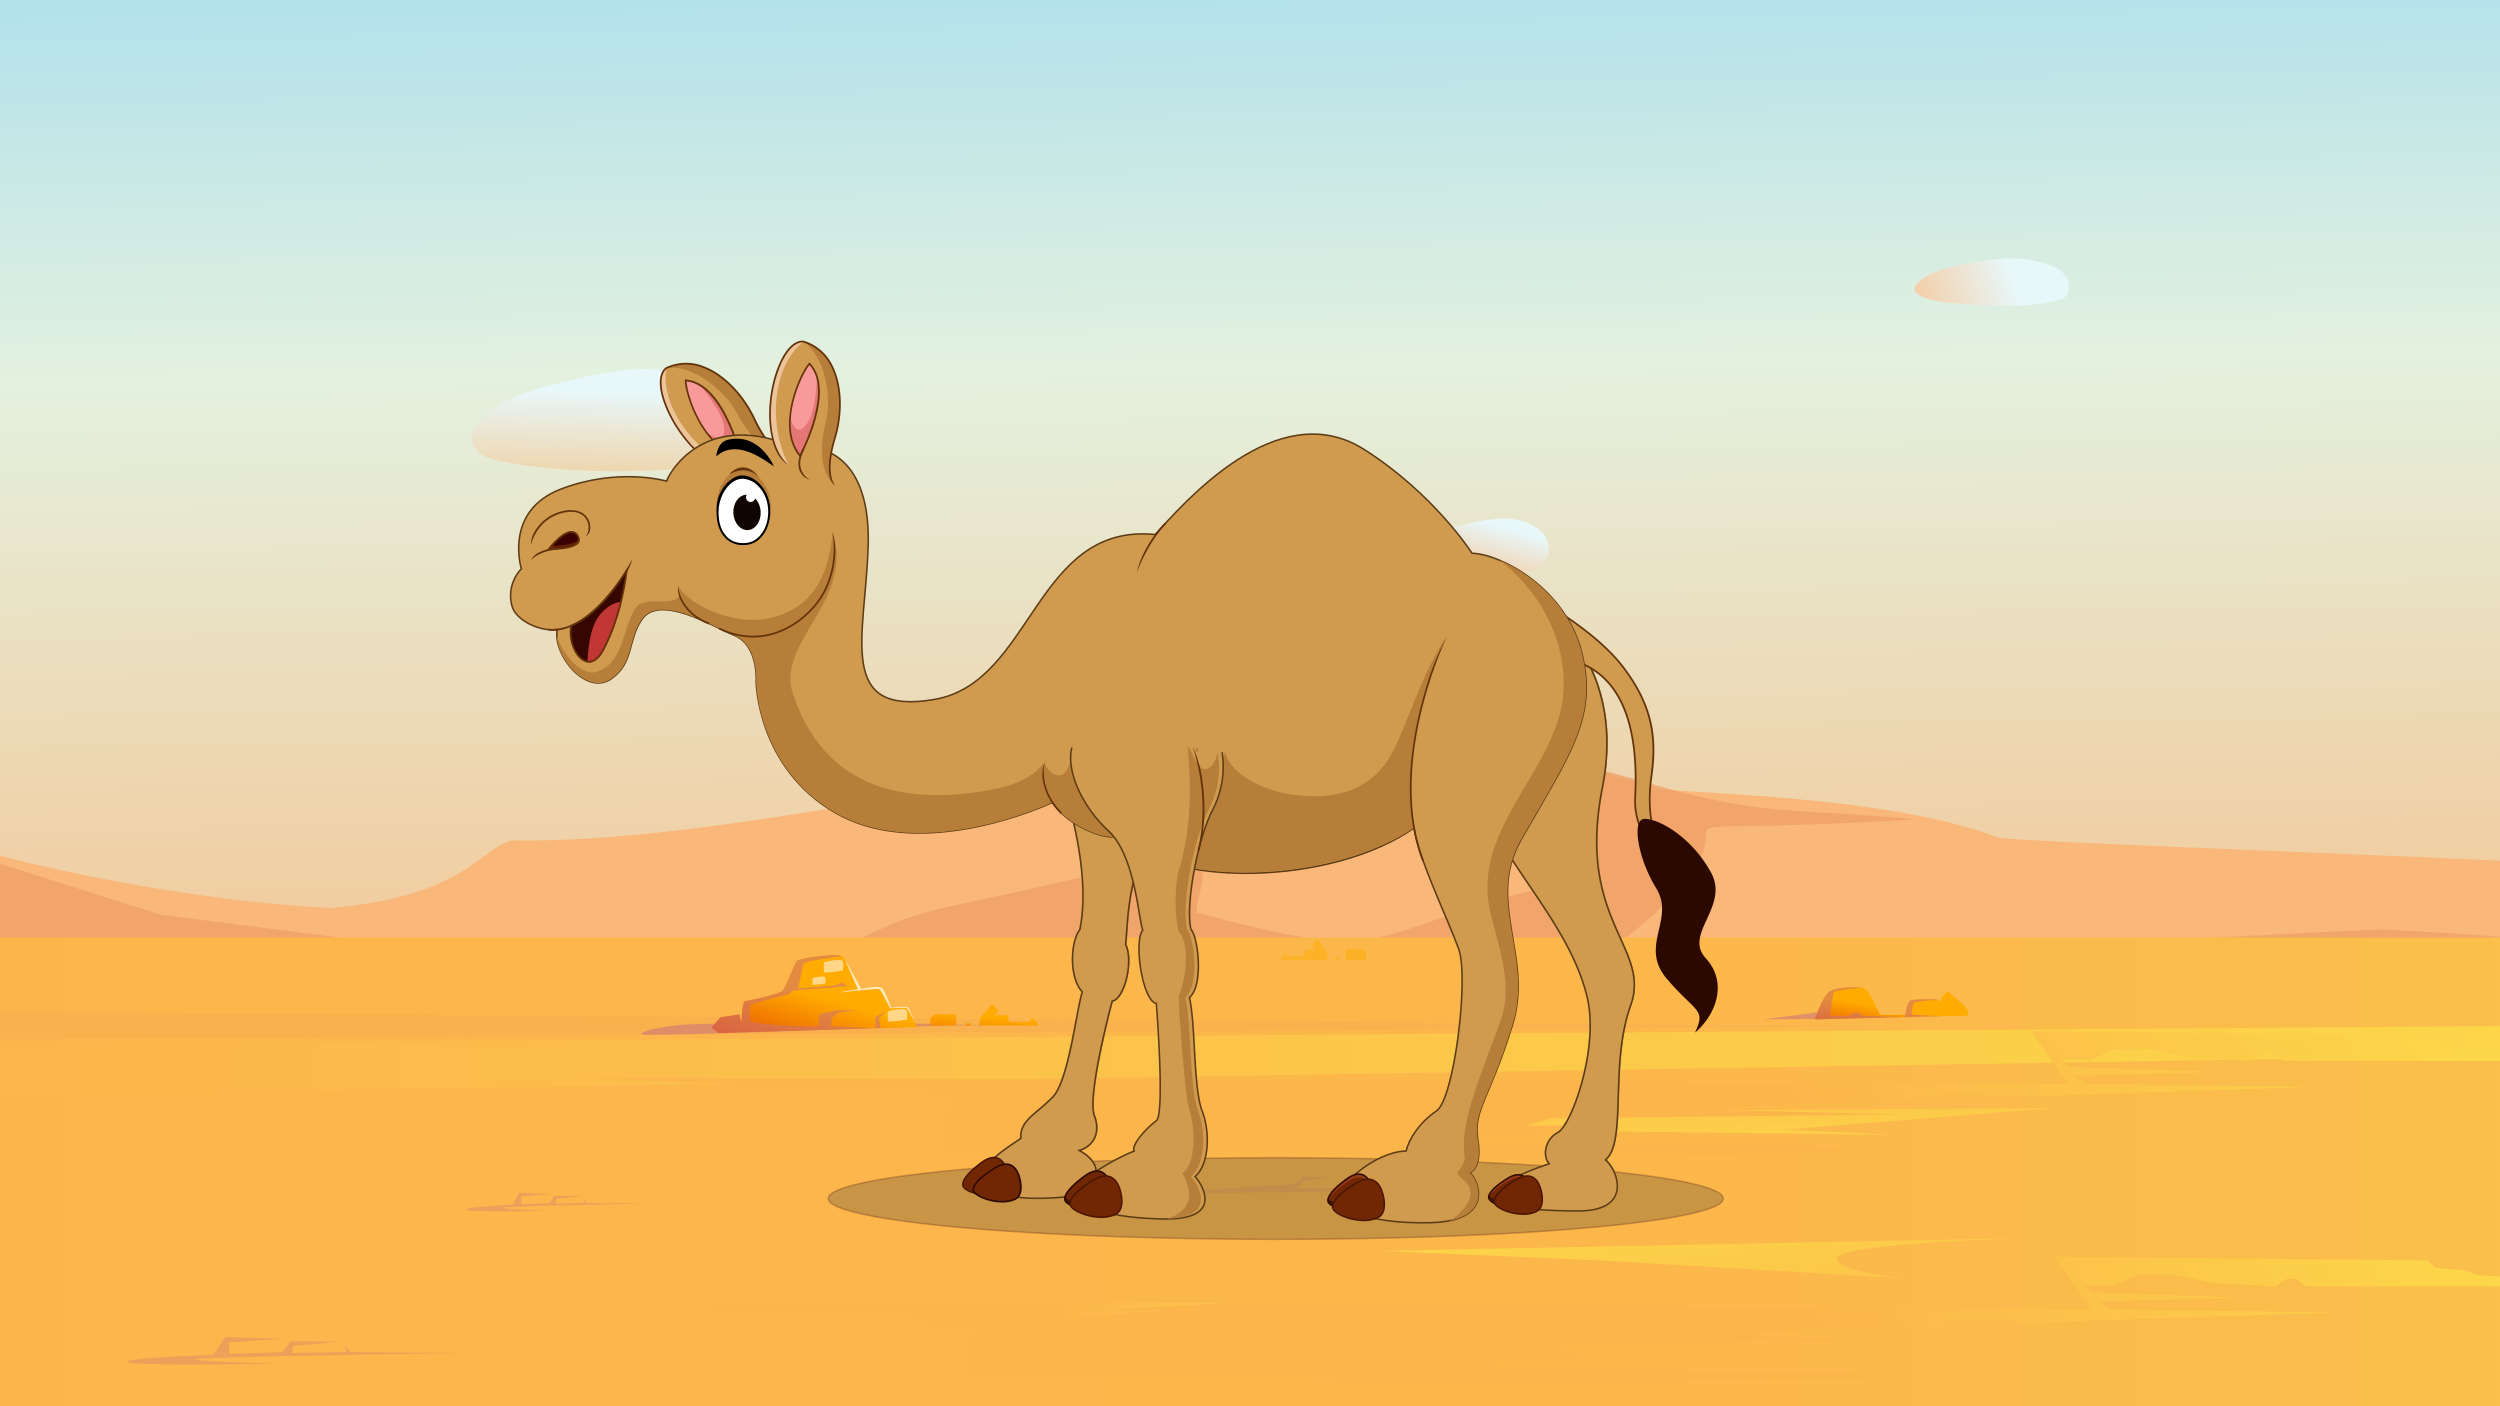 <svg xmlns="http://www.w3.org/2000/svg" xmlns:xlink="http://www.w3.org/1999/xlink" width="1600" height="900" viewBox="0 0 1600 900">
  <defs>
    <style>
      .cls-1 {
        mask: url(#mask);
        filter: url(#luminosity-noclip-3);
      }

      .cls-2, .cls-23, .cls-27, .cls-28, .cls-30, .cls-36, .cls-4 {
        mix-blend-mode: multiply;
      }

      .cls-2 {
        fill: url(#_2);
      }

      .cls-3 {
        mask: url(#mask-2);
        filter: url(#luminosity-noclip-4);
      }

      .cls-4 {
        fill: url(#_2-2);
      }

      .cls-5 {
        fill: none;
      }

      .cls-6 {
        isolation: isolate;
      }

      .cls-7 {
        clip-path: url(#clip-path);
      }

      .cls-8 {
        fill: url(#linear-gradient);
      }

      .cls-9 {
        mask: url(#mask-3);
      }

      .cls-10, .cls-26 {
        opacity: 0.5;
      }

      .cls-10 {
        fill: url(#linear-gradient-2);
      }

      .cls-11 {
        mask: url(#mask-4);
      }

      .cls-12 {
        opacity: 0.69;
        fill: url(#linear-gradient-3);
      }

      .cls-13 {
        fill: url(#linear-gradient-4);
      }

      .cls-14 {
        fill: url(#linear-gradient-5);
      }

      .cls-15 {
        fill: url(#linear-gradient-6);
      }

      .cls-16 {
        fill: #f9b77a;
      }

      .cls-17 {
        fill: #ef9d65;
        opacity: 0.7;
      }

      .cls-18 {
        fill: url(#linear-gradient-7);
      }

      .cls-19 {
        fill: url(#Áåçûìÿííûé_ãðàäèåíò_96);
      }

      .cls-20 {
        fill: url(#Áåçûìÿííûé_ãðàäèåíò_96-2);
      }

      .cls-21 {
        fill: url(#Áåçûìÿííûé_ãðàäèåíò_96-3);
      }

      .cls-22 {
        fill: url(#Áåçûìÿííûé_ãðàäèåíò_96-4);
      }

      .cls-23, .cls-27, .cls-28, .cls-30, .cls-36 {
        fill: #ca707c;
      }

      .cls-23 {
        opacity: 0.06;
      }

      .cls-24 {
        fill: url(#Áåçûìÿííûé_ãðàäèåíò_96-5);
      }

      .cls-25 {
        fill: url(#Áåçûìÿííûé_ãðàäèåíò_96-6);
      }

      .cls-26, .cls-32, .cls-33, .cls-56 {
        fill: #fff;
      }

      .cls-26, .cls-32, .cls-33 {
        mix-blend-mode: soft-light;
      }

      .cls-27 {
        opacity: 0.15;
      }

      .cls-28 {
        opacity: 0.54;
      }

      .cls-29 {
        fill: url(#Áåçûìÿííûé_ãðàäèåíò_14);
      }

      .cls-30, .cls-33 {
        opacity: 0.53;
      }

      .cls-31 {
        fill: url(#Áåçûìÿííûé_ãðàäèåíò_14-2);
      }

      .cls-32 {
        opacity: 0.74;
      }

      .cls-34 {
        fill: url(#Áåçûìÿííûé_ãðàäèåíò_14-3);
      }

      .cls-35 {
        opacity: 0.49;
        fill: url(#Áåçûìÿííûé_ãðàäèåíò_14-4);
      }

      .cls-36 {
        opacity: 0.31;
      }

      .cls-37 {
        fill: #664320;
      }

      .cls-38 {
        fill: #323232;
        stroke: #511010;
        opacity: 0.26;
      }

      .cls-38, .cls-45, .cls-50 {
        stroke-miterlimit: 10;
      }

      .cls-39, .cls-45 {
        fill: #d09a4f;
      }

      .cls-40 {
        fill: #edc39a;
      }

      .cls-41 {
        fill: #b77e39;
      }

      .cls-42 {
        fill: #63330b;
      }

      .cls-43 {
        fill: #f99a9a;
      }

      .cls-44 {
        fill: #e57676;
      }

      .cls-45 {
        stroke: #5b3c16;
      }

      .cls-46, .cls-50 {
        fill: #712703;
      }

      .cls-47 {
        fill: #963a15;
      }

      .cls-48 {
        fill: #471400;
      }

      .cls-49 {
        fill: #2d0b00;
      }

      .cls-50 {
        stroke: #491602;
      }

      .cls-51 {
        fill: #2b0800;
      }

      .cls-52 {
        fill: #631f00;
      }

      .cls-53 {
        fill: #3a0202;
      }

      .cls-54 {
        fill: #360700;
      }

      .cls-55 {
        fill: #c23636;
      }

      .cls-57 {
        fill: #110502;
      }

      .cls-58 {
        filter: url(#luminosity-noclip-2);
      }

      .cls-59 {
        filter: url(#luminosity-noclip);
      }
    </style>
    <filter id="luminosity-noclip" x="-368.77" y="-8642" width="1475.13" height="32766" filterUnits="userSpaceOnUse" color-interpolation-filters="sRGB">
      <feFlood flood-color="#fff" result="bg"/>
      <feBlend in="SourceGraphic" in2="bg"/>
    </filter>
    <mask id="mask" x="-368.77" y="-8642" width="1475.13" height="32766" maskUnits="userSpaceOnUse">
      <g class="cls-59"/>
    </mask>
    <linearGradient id="_2" data-name="  2" x1="-150.86" y1="172.7" x2="913.43" y2="172.7" gradientTransform="matrix(1.38, 0.02, -0.02, 1, -156.12, -31.59)" gradientUnits="userSpaceOnUse">
      <stop offset="0.22" stop-color="#4d4d4d"/>
      <stop offset="1" stop-color="#fff"/>
    </linearGradient>
    <filter id="luminosity-noclip-2" x="601.67" y="-8642" width="1299.78" height="32766" filterUnits="userSpaceOnUse" color-interpolation-filters="sRGB">
      <feFlood flood-color="#fff" result="bg"/>
      <feBlend in="SourceGraphic" in2="bg"/>
    </filter>
    <mask id="mask-2" x="601.67" y="-8642" width="1299.78" height="32766" maskUnits="userSpaceOnUse">
      <g class="cls-58"/>
    </mask>
    <linearGradient id="_2-2" x1="4586.55" y1="215.84" x2="5650.84" y2="215.84" gradientTransform="matrix(-1.22, 0.03, 0.02, 1, 7490.83, -71.56)" xlink:href="#_2"/>
    <clipPath id="clip-path">
      <rect class="cls-5" width="1600" height="900"/>
    </clipPath>
    <linearGradient id="linear-gradient" x1="771.76" y1="-529.22" x2="791.58" y2="943.67" gradientUnits="userSpaceOnUse">
      <stop offset="0.34" stop-color="#aee0ed"/>
      <stop offset="0.52" stop-color="#e4f1df"/>
      <stop offset="0.89" stop-color="#f9b77a"/>
    </linearGradient>
    <filter id="luminosity-noclip-3" x="-368.77" y="100.59" width="1475.13" height="75.72" filterUnits="userSpaceOnUse" color-interpolation-filters="sRGB">
      <feFlood flood-color="#fff" result="bg"/>
      <feBlend in="SourceGraphic" in2="bg"/>
    </filter>
    <mask id="mask-3" x="-368.77" y="100.59" width="1475.13" height="75.72" maskUnits="userSpaceOnUse">
      <g class="cls-1">
        <path class="cls-2" d="M-367.46,100.69l-1.31,73.64c57.1,4.8,210.81-.69,427.17-.32,268.26.47,390-5.39,389.57-9.89-.63-6.54-229.6-7.07-229-12.71,1.07-9.92,887.49-8,887.36-17.74-.09-6.37-411.86-15.16-902.26-22.78C-26.52,107.31-255.77,99.62-367.46,100.69Z"/>
      </g>
    </mask>
    <linearGradient id="linear-gradient-2" x1="101.79" y1="172.7" x2="1166.08" y2="172.7" gradientTransform="matrix(1.38, 0.02, -0.02, 1, -156.12, -31.59)" gradientUnits="userSpaceOnUse">
      <stop offset="0" stop-color="#ef9d65" stop-opacity="0.7"/>
      <stop offset="0.38" stop-color="#fff"/>
    </linearGradient>
    <filter id="luminosity-noclip-4" x="601.67" y="231.62" width="1299.78" height="75.82" filterUnits="userSpaceOnUse" color-interpolation-filters="sRGB">
      <feFlood flood-color="#fff" result="bg"/>
      <feBlend in="SourceGraphic" in2="bg"/>
    </filter>
    <mask id="mask-4" x="601.67" y="231.62" width="1299.78" height="75.82" maskUnits="userSpaceOnUse">
      <g class="cls-3">
        <path class="cls-4" d="M1899.81,231.69l1.64,73.63c-50.28,4.9-185.72-.32-376.32.43-236.33.93-343.62-4.71-343.26-9.21.51-6.54,202.22-7.47,201.64-13.11-1-9.91-781.9-6.44-781.84-16.19,0-6.37,362.72-15.88,794.7-24.35C1599.5,238.9,1801.41,230.82,1899.81,231.69Z"/>
      </g>
    </mask>
    <linearGradient id="linear-gradient-3" x1="4549.75" y1="215.84" x2="5614.04" y2="215.84" gradientTransform="matrix(-1.22, 0.03, 0.02, 1, 7490.83, -71.56)" gradientUnits="userSpaceOnUse">
      <stop offset="0" stop-color="#ef9d65" stop-opacity="0.7"/>
      <stop offset="0.76" stop-color="#f4f9ef"/>
    </linearGradient>
    <linearGradient id="linear-gradient-4" x1="501.83" y1="-372.41" x2="469.37" y2="-150.42" gradientTransform="matrix(1.09, -0.1, 0.08, 0.85, -123.22, 519.37)" gradientUnits="userSpaceOnUse">
      <stop offset="0.51" stop-color="#e8f7f9"/>
      <stop offset="0.77" stop-color="#eed7b1"/>
    </linearGradient>
    <linearGradient id="linear-gradient-5" x1="1325.8" y1="167.89" x2="1196" y2="208.96" gradientUnits="userSpaceOnUse">
      <stop offset="0.29" stop-color="#e8f7f9"/>
      <stop offset="1" stop-color="#f9b77a"/>
    </linearGradient>
    <linearGradient id="linear-gradient-6" x1="1083.41" y1="-19.39" x2="1036.25" y2="72.86" gradientTransform="matrix(1.05, -0.1, 0.07, 0.8, -169.89, 433.3)" gradientUnits="userSpaceOnUse">
      <stop offset="0.32" stop-color="#e8f7f9"/>
      <stop offset="0.91" stop-color="#f9b77a"/>
    </linearGradient>
    <linearGradient id="linear-gradient-7" x1="-295" y1="761.66" x2="1899" y2="761.66" gradientUnits="userSpaceOnUse">
      <stop offset="0" stop-color="#fcb54b"/>
      <stop offset="0.61" stop-color="#fcb74b"/>
      <stop offset="0.84" stop-color="#fabe4b"/>
      <stop offset="1" stop-color="#f7c94b"/>
    </linearGradient>
    <linearGradient id="Áåçûìÿííûé_ãðàäèåíò_96" data-name="Áåçûìÿííûé ãðàäèåíò 96" x1="1113.8" y1="663.12" x2="1116.36" y2="753.61" gradientUnits="userSpaceOnUse">
      <stop offset="0" stop-color="#fcb54b"/>
      <stop offset="1" stop-color="#fcdb48"/>
    </linearGradient>
    <linearGradient id="Áåçûìÿííûé_ãðàäèåíò_96-2" x1="-26.52" y1="677.95" x2="1910" y2="677.95" xlink:href="#Áåçûìÿííûé_ãðàäèåíò_96"/>
    <linearGradient id="Áåçûìÿííûé_ãðàäèåíò_96-3" x1="1096.93" y1="639.08" x2="1424.93" y2="394.02" xlink:href="#Áåçûìÿííûé_ãðàäèåíò_96"/>
    <linearGradient id="Áåçûìÿííûé_ãðàäèåíò_96-4" x1="1112.12" y1="783.44" x2="1440.13" y2="538.38" xlink:href="#Áåçûìÿííûé_ãðàäèåíò_96"/>
    <linearGradient id="Áåçûìÿííûé_ãðàäèåíò_96-5" x1="673.66" y1="832.91" x2="939.41" y2="794.84" xlink:href="#Áåçûìÿííûé_ãðàäèåíò_96"/>
    <linearGradient id="Áåçûìÿííûé_ãðàäèåíò_96-6" x1="1115.28" y1="908.98" x2="1091.62" y2="738.85" xlink:href="#Áåçûìÿííûé_ãðàäèåíò_96"/>
    <linearGradient id="Áåçûìÿííûé_ãðàäèåíò_14" data-name="Áåçûìÿííûé ãðàäèåíò 14" x1="1205.14" y1="682.62" x2="1211.32" y2="645.57" gradientUnits="userSpaceOnUse">
      <stop offset="0" stop-color="#d60c00"/>
      <stop offset="1" stop-color="#ffab00"/>
    </linearGradient>
    <linearGradient id="Áåçûìÿííûé_ãðàäèåíò_14-2" x1="506" y1="711.14" x2="526.7" y2="638.38" xlink:href="#Áåçûìÿííûé_ãðàäèåíò_14"/>
    <linearGradient id="Áåçûìÿííûé_ãðàäèåíò_14-3" x1="626.04" y1="698.32" x2="630.24" y2="650.54" xlink:href="#Áåçûìÿííûé_ãðàäèåíò_14"/>
    <linearGradient id="Áåçûìÿííûé_ãðàäèåíò_14-4" x1="850.15" y1="700.92" x2="847.79" y2="631.49" xlink:href="#Áåçûìÿííûé_ãðàäèåíò_14"/>
  </defs>
  <g class="cls-6">
    <g id="Layer_1" data-name="Layer 1">
      <g class="cls-7">
        <g>
          <g>
            <g>
              <rect class="cls-8" x="-324" y="-71.81" width="2213" height="681.37"/>
              <g>
                <g class="cls-9">
                  <path class="cls-10" d="M-367.46,100.69l-1.31,73.64c57.1,4.8,210.81-.69,427.17-.32,268.26.47,390-5.39,389.57-9.89-.63-6.54-229.6-7.07-229-12.71,1.07-9.92,887.49-8,887.36-17.74-.09-6.37-411.86-15.16-902.26-22.78C-26.52,107.31-255.77,99.62-367.46,100.69Z"/>
                </g>
                <g class="cls-11">
                  <path class="cls-12" d="M1899.81,231.69l1.64,73.63c-50.28,4.9-185.72-.32-376.32.43-236.33.93-343.62-4.71-343.26-9.21.51-6.54,202.22-7.47,201.64-13.11-1-9.91-781.9-6.44-781.84-16.19,0-6.37,362.72-15.88,794.7-24.35C1599.5,238.9,1801.41,230.82,1899.81,231.69Z"/>
                </g>
                <path class="cls-13" d="M303.49,275.07s6.27-18.27,50.23-29,72.56-16.07,97.07,1.47,12.19,47-5.09,50.72-89.27,6.79-132.63-5C313.07,293.27,297.6,287.85,303.49,275.07Z"/>
                <path class="cls-14" d="M1225.34,184.12s1.76-7.85,24-13.22,41-8.26,60.38-2.06,15.25,20.23,11.14,21.88c-8,3.21-25.13,7.43-70.93,3.31C1222.41,191.55,1225.34,184.12,1225.34,184.12Z"/>
                <path class="cls-15" d="M902.12,353s3.49-9.86,27.82-15.72,40.16-8.75,53.7.67,6.68,25.34-2.88,27.36-49.39,3.78-73.37-2.51C907.39,362.81,898.84,359.91,902.12,353Z"/>
              </g>
            </g>
            <g>
              <path class="cls-16" d="M2123.45,602.45l-48,7.71-152.8,24.55H-478.24c.71-5.88,12.63-108.49,13.35-115a1.29,1.29,0,0,0,0-.25c13.42,4.08,103,40.82,101.54,36.9,170,7.85,218.8-25,285.21-31.44,104.68,34.77,211.93,52.14,290.44,56.2,84.77-7.79,93-36.42,115.07-43.29C438,539.9,588.64,505.48,785,475.27c91.44-13.75,126.34-13.2,167.26-3,28,7,58.81,18.49,112.5,33.06q3.1.26,6.82.5c43.88,3,146.43,7,206.5,29.91-4.76,2.45,260.65,11.57,380,17.92,36.68,2.9,58-1.27,67.1,8.06,12,7.46,3.32,2.54,16.45,3.83,94.48-5.95,104.1,23.49,128.12,18.72C1954.33,588.31,2093.43,580.05,2123.45,602.45Z"/>
              <path class="cls-17" d="M1071.6,505.83c61.37,16.41,83.9,11.81,153.76,18.58-233.7,14.24-57.84-21.37-191.89,81.29,137.11,11,354.19-5.16,490.89-10.85,117.6,5.48,188.63,19.91,214.21-5.41L1732,572.59c8-2.31,18.94,6.08,24.41,11.43,0,.07,78.75-.14,76,.07l3.71,1.64c38.54,17.43,48.21,21.78,55.32,20.2,50.23,3,126.49.27,183.95,4.23l-152.8,24.55H-478.24c.71-5.88,12.63-108.49,13.35-115,19.8,13.37,105.29,77.67,120.84,86,24.52-4.56,62.27,18.3,69.89,15.7,31.65-2.68,76.61-.85,85.11-15.74,40.82.29,118-38.34,147-48.75L-55.4,535.24l158,50.14L232.31,602l-55.66,9.09c60.68,11.46,163.2-1,223.13-10.82-72.91,24.4,118.06,1.52,140.35,5.64,53.87-27.26,53-21.07,145.58-43,25.82-4.27,35.59-10.68,62.49-22.05,32.44,19.82,18.95,19.87,17.52,43.12,129.71,35.26,104.2,13.21,220.64-15.53,2.65,6.21,15-34.44,20.35-44.1-8-7.56-42.93-35.15-54.43-52.12Z"/>
            </g>
            <rect class="cls-18" x="-295" y="600.05" width="2194" height="323.21"/>
            <polygon class="cls-19" points="953.62 711.53 1314.54 709.15 1142.2 722.95 1212.63 726.28 1013.55 723.9 1011.51 719.62 1004.4 717.72 1003.39 719.62 1004.74 723.43 979.01 723.43 977.66 720.1 973.26 723.43 922.81 723.35 915.7 710.1 953.62 711.53"/>
            <polygon class="cls-20" points="-26.52 668.53 1910 654.42 1910 670.63 -25.36 701.49 -26.52 668.53"/>
            <polygon class="cls-21" points="366.87 689.6 1323.76 693.73 1299.81 659.94 1538.65 662.32 1543.26 667.08 1561.37 668.51 1571.19 671.84 1705.96 678.98 1460.98 678.98 1454.54 674.22 1447.78 674.22 1441.34 678.98 1399.28 676.6 1377.28 671.53 1351.94 671.72 1337.88 678.5 1318.54 678.5 1324.07 682.78 1416.47 686.11 1327.44 688.49 1335.12 693.73 1478.48 695.63 1280.17 702.29 1265.12 699.91 1241.18 699.91 1229.51 705.15 1144.17 706.1 1097.81 710.38 1220 713.24 992.21 715.62 976.86 720.38 1028.43 720.38 904.41 731.8 1159.21 733.22 1202.19 737.51 937.26 740.36 602.64 734.65 610.31 699.44 366.87 689.6"/>
            <polygon class="cls-22" points="382.06 833.97 1338.96 838.09 1315.01 804.3 1553.85 806.68 1558.45 811.44 1576.57 812.87 1586.39 816.2 1721.16 823.34 1476.18 823.34 1469.73 818.58 1462.98 818.58 1456.53 823.34 1414.48 820.96 1392.48 815.89 1367.13 816.08 1353.08 822.86 1333.74 822.86 1339.26 827.15 1431.67 830.48 1342.64 832.86 1350.31 838.09 1493.68 840 1295.36 846.66 1280.32 844.28 1256.38 844.28 1244.71 849.51 1159.37 850.46 1113.01 854.75 1235.19 857.6 1007.4 859.98 992.05 864.74 1043.63 864.74 919.61 876.16 1174.41 877.59 1217.39 881.87 952.45 884.73 617.83 879.02 625.51 843.8 382.06 833.97"/>
            <polygon class="cls-23" points="-512.12 643.48 1214.64 656.89 -541.34 668.71 -512.12 643.48"/>
            <polygon class="cls-24" points="516.18 838.59 683.78 838.59 612.68 833.83 785.01 833.83 703.08 838.59 745.74 838.59 583.9 850.01 617.08 840.49 516.18 838.59"/>
            <path class="cls-25" d="M1314.66,792l-430.11,8.57,141.19,6.19,201.79,11.89s-51.13-2.85-51.81-13.32S1314.66,792,1314.66,792Z"/>
            <path class="cls-26" d="M473.19,767.74a.23.23,0,0,1,.16-.1Z"/>
            <polygon class="cls-27" points="946.54 761.63 728.29 764.05 828.85 757.87 833.59 753.11 850.85 753.11 834.6 755.96 829.18 760.72 874.55 760.25 875.57 755.01 885.39 753.59 878.96 756.44 878.62 759.77 897.91 759.77 897.58 757.39 900.62 759.77 903.33 755.96 913.15 755.96 915.18 759.77 946.54 761.63"/>
            <g>
              <polygon class="cls-28" points="1128.27 652.37 1168.7 652.19 1165.86 647.61 1128.27 652.37"/>
              <path class="cls-29" d="M1259.3,650l-16.26.39h0l-24.54.6h0l-57,1.39s4.74-14.28,9.15-17.61c3.66-2.77,15.55-3.57,21-2.66a6.41,6.41,0,0,1,2.37.76c2.71,1.9,9.14,16.65,9.14,16.65h16.25v-.15c0-.3.13-1,.3-1.9v-.06c.5-2.7,1.64-7.08,3.73-7.41,3-.47,15.92-1,16.93,0a1.92,1.92,0,0,1,.69,1.88c.25-.47,4.1-7.57,5.41-7.11s12.52,10,12.86,11.9A9,9,0,0,1,1259.3,650Z"/>
              <path class="cls-30" d="M1191.59,650l26.86,1-57,1.39s4.74-14.28,9.15-17.61c3.66-2.77,15.55-3.57,21-2.66,0,0-16.93,1.23-17.95,3.14s-2.37,14.75-2.37,14.75h12.19l2.37-1.91h4.4Z"/>
              <path class="cls-30" d="M1243,650.38l-24.54.6.87-1.47v-.15l.3-1.9v-.06c.5-2.7,1.64-7.08,3.73-7.41,3-.47,15.92-1,16.93,0,0,0-13.54.48-15.23,1.91s-1.36,7.61-1.36,7.61Z"/>
            </g>
            <g>
              <path class="cls-28" d="M410.54,662c1,1.9,194.4-5.71,194.4-5.71h26.4l-52.53-1.43s-128.32-.47-142.87,1S409.53,660.14,410.54,662Z"/>
              <g>
                <path class="cls-31" d="M586.94,657.28l-23.33.7-3.33.1h0l-100.61,3-4.07-3.33L461,651.1l12.19-1.91,1.35,5.71s.34-14.27,2.37-14.27,20.66-4.29,23.36-6.19,8.13-19,10.5-20c2.14-.85,22.43-4.81,28.15-2.44a2.55,2.55,0,0,1,1.31,1c2.37,4.28,11.17,20,11.17,20s11.93-3.19,13.92.07,5,11.83,5,11.83,10.83-1.43,11.17,0c.24,1,2.7,6.45,4.22,9.77h0Z"/>
                <path class="cls-30" d="M531.75,656.81l28.5,1.27-100.61,3-4.07-3.33L461,651.1l12.19-1.91,1.35,5.71s.34-14.27,2.37-14.27,20.66-4.29,23.36-6.19,8.13-19,10.5-20c2.14-.85,22.43-4.81,28.15-2.44,0,0-24.43,2.92-24.76,4.82s-3.33,15.72-3.33,15.72l23.64-1.92,4.4-1.9,3.73,2.38L507.71,634l-3,2.38s-23.7,5.71-24.38,7.14-.68,8.09,0,10S524,658.23,524,656.33s.34-7.14.34-7.14l10.16-2.38,13.88-.47-12.19,1.9-3.72,3.33Z"/>
                <polygon class="cls-30" points="562.56 651.57 563.62 657.98 560.28 658.08 560.19 651.1 567.3 646.81 562.56 651.57"/>
                <path class="cls-32" d="M585.74,654.68h0s-4.56-8.35-5.23-9.31-10.84,0-10.84,0-5.75-11.89-7.11-12.37-27.08,2.38-27.08,2.38L549,633l-8.8-20c2.37,4.28,11.17,20,11.17,20s11.93-3.19,13.92.07,5,11.83,5,11.83,10.83-1.43,11.17,0C581.76,645.89,584.22,651.36,585.74,654.68Z"/>
                <path class="cls-33" d="M539.49,621.21s-11.53,1.75-12,1.1-.26-5.53-.29-6.22,11-2.73,12.05-1.1S539.49,621.21,539.49,621.21Z"/>
                <path class="cls-33" d="M580.45,652.62s-11.52,1.74-12,1.1-.26-5.53-.29-6.22,11-2.74,12-1.1S580.45,652.62,580.45,652.62Z"/>
                <path class="cls-33" d="M528.18,629.47s-7.63,1.16-8,.73-.17-3.66-.19-4.12,7.27-1.81,8-.72S528.18,629.47,528.18,629.47Z"/>
              </g>
              <polygon class="cls-34" points="595.4 656.33 595.4 651.57 598.45 649.19 611.32 649.19 611.99 651.57 611.99 656.33 617.75 656.33 618.43 654.9 620.8 654.9 621.47 656.33 626.55 656.33 627.23 651.57 635.02 642.53 638.74 646.81 637.05 649.67 644.5 649.67 645.85 653.95 647.88 653.95 659.05 653.95 660.41 651.57 663.46 653.95 664.47 656.33 595.4 656.33"/>
              <polygon class="cls-35" points="874.39 614.45 874.39 609.7 871.98 607.32 861.83 607.32 861.29 609.7 861.29 614.45 856.75 614.45 856.22 613.03 854.35 613.03 853.81 614.45 849.8 614.45 849.27 609.7 843.13 600.65 840.18 604.94 841.52 607.79 835.64 607.79 834.57 612.07 832.97 612.07 824.15 612.07 823.08 609.7 820.68 612.07 819.88 614.45 874.39 614.45"/>
            </g>
            <path class="cls-36" d="M136.55,867.09l7.58-11.37,36.4,1.14-33.87,2.27v7.39l33.87-1.14,5.56-6.82h32.85L187.6,861.4l-.5,4.55,34.87-.57-2-4.55,4.55,4.55,71.27.57s-170.34,2.27-170.34,4,53.07,2.84,53.07,2.84-97,1.7-97-1.14S136.55,867.09,136.55,867.09Z"/>
            <path class="cls-36" d="M328.22,771.07l4.09-7.67,19.64.77-18.28,1.53v5l18.28-.77,3-4.6h17.74l-16.92,1.92-.27,3.06,18.82-.38-1.09-3.07,2.46,3.07,38.46.38s-91.94,1.54-91.94,2.69,28.65,1.92,28.65,1.92-52.38,1.15-52.38-.77S328.22,771.07,328.22,771.07Z"/>
            <path class="cls-37" d="M630.1,567.93l-.27.14C629.9,567.87,630,567.83,630.1,567.93Z"/>
          </g>
          <rect class="cls-5" width="1600" height="900"/>
        </g>
        <g>
          <ellipse class="cls-38" cx="816.51" cy="767.06" rx="286.42" ry="26.12"/>
          <g>
            <g>
              <g>
                <path class="cls-39" d="M426.22,235.63C448.86,224.85,472.48,246,483,268.42S503.34,291,503.34,291l-30.82,10.06C443.3,302.54,412.48,247.3,426.22,235.63Z"/>
                <path class="cls-40" d="M426.22,235.63l.25-.11c-4.17,24.8,18.89,55.38,46,65l-.85.2C442.42,302.17,412.48,247.3,426.22,235.63Z"/>
                <path class="cls-41" d="M471.29,263.79c-6.53-12.51-26.79-30.49-44.75-28.3,22.55-10.43,46,10.65,56.44,32.93s20.37,22.05,20.37,22.05S486.83,293.6,471.29,263.79Z"/>
                <path class="cls-42" d="M503.35,290.47c-.09,0-9.68-.58-19.86-22.29-7.63-16.27-20.54-29.31-33.68-34a30.07,30.07,0,0,0-23.83,1l-.12.08c-4.72,4-4.79,13-.17,24.66,6.33,16,19.81,32.6,34,39.07,7.31,3.33,12.79,1.6,12.79,1.6-17.87.88-37.66-20.64-45.76-41.08-4.3-10.89-4.41-19.55-.29-23.26l.09-.08a29,29,0,0,1,22.9-.89c12.87,4.61,25.53,17.43,33,33.44,4.07,8.68,8,14.07,11.42,17.42C499.24,291.41,503.35,290.47,503.35,290.47Z"/>
              </g>
              <g>
                <path class="cls-43" d="M473.83,291.32s-11.14-46.06-35-47.85C438.68,251.71,450.07,287.94,473.83,291.32Z"/>
                <path class="cls-44" d="M463,277.92c3.26-9.48-10.53-25.39-14.66-31.2,17.34,10.81,25.53,44.6,25.53,44.6-8.7-1.24-15.73-6.88-21.15-13.94C457.54,280.52,462,280.92,463,277.92Z"/>
                <path class="cls-42" d="M473.75,291.88c-24.23-3.45-35.64-40.16-35.47-48.42v-.59l.6,0c24,1.8,35,46.38,35.49,48.28l.19.8Zm-.68-1.25c-1.64-6.13-12.64-44.25-33.66-46.54C439.76,253.09,450.61,286.65,473.07,290.63Z"/>
              </g>
              <path class="cls-42" d="M488.69,298.48a11.77,11.77,0,0,1-8.48-1.09c-3.41-1.93-5.84-5.67-7.22-11.13l-1.09.28c1.46,5.78,4.08,9.76,7.77,11.84l.25.14A9.62,9.62,0,0,0,488.69,298.48Z"/>
            </g>
            <g>
              <g>
                <path class="cls-39" d="M980.81,383.77S1043,418.39,1026.07,504s31.55,102,18,139.7-2.25,86.19-15.77,98.59c9,8.45,15.77,33.24-18,33.24s-53-3.38-51.83-12.4,32.11-18.59,32.11-18.59c-3.94-5.07-2.25-15.77,6.2-20.28s26.33-53.51,18.43-86.2C1002.59,585.84,950,542.54,947.75,504,946.7,485.89,980.81,383.77,980.81,383.77Z"/>
                <path class="cls-41" d="M1019.3,741.57c4.23-4.74,8.88-12.11,9.3-24.64-3.38-45.92,7.61-65.08,9.3-88-3.38-26.52-30.05-49.37-35.31-98.18-10.33-57.17-32.86-63.65-49.61-55.12,9.32-36.42,27.83-91.82,27.83-91.82S1043,418.39,1026.07,504s31.55,102,18,139.7-2.25,86.19-15.77,98.59c8,7.55,14.28,28.11-8.56,32.43C1042.4,758.12,1018,743.9,1019.3,741.57Z"/>
                <path class="cls-45" d="M948.32,504c1.13,19.35,15.29,40.27,30.28,62.42,15.19,22.44,30.9,45.65,37.15,71.54,7.9,32.68-9.91,82.13-18.72,86.83a15,15,0,0,0-7.6,10.15c-.76,3.56-.16,7,1.59,9.29l.5.64-.78.24c-.31.1-30.65,9.57-31.72,18.13a4.84,4.84,0,0,0,1.28,4c4.61,5.23,21,7.77,50,7.77,12.84,0,21.08-3.66,23.82-10.58,2.83-7.17-1-16.84-6.18-21.69l-.44-.42.45-.41c6.69-6.13,7.17-21.93,7.73-40.23.56-18.5,1.21-39.46,7.89-58.13,5.69-15.87.27-27.92-6.59-43.17-9.44-21-21.19-47.13-11.46-96.44,8.69-44-4-74.18-16.17-91.74a100,100,0,0,0-28.22-27.54C978.19,393.44,947.32,486.93,948.32,504Z"/>
              </g>
              <g>
                <path class="cls-46" d="M978.73,758.51c-1.75-5.25-5.57-9.39-13.69-4.46s-12.94,9.72-12.26,12.74c.85,3.78,15.08,8.91,23.56,5.09C982.39,769.16,978.73,758.51,978.73,758.51Z"/>
                <path class="cls-47" d="M952.76,765.76c.42-3,5-7.3,12.28-11.71,6.67-4,11.72-1.66,13.51,3.86-2.75-4-7.17-5.14-11.24-3.14C962.25,757.25,956.38,761.06,952.76,765.76Z"/>
                <path class="cls-48" d="M969.89,769c5.35-.67,9.28-5.54,8.88-10.37.41,1.25,3.22,10.69-2.43,13.23-8.48,3.82-22.71-1.31-23.56-5.09a3,3,0,0,1,0-1.27A26.64,26.64,0,0,0,969.89,769Z"/>
                <path class="cls-49" d="M956.6,770.79c-2.48-1.23-4-2.62-4.29-3.9-.7-3.16,3.84-8,12.48-13.24,3.54-2.16,6.6-2.79,9.08-1.88s4.14,3.08,5.31,6.59c.17.48,3.72,11.09-2.64,14a18,18,0,0,1-7.36,1.4A29.42,29.42,0,0,1,956.6,770.79Zm8.69-16.33c-8,4.88-12.64,9.56-12,12.23.21,1,1.62,2.17,3.77,3.25,5.17,2.58,13.62,4,19.12,1.51s2.17-12.68,2.14-12.78h0c-1.08-3.22-2.67-5.23-4.74-6a5.89,5.89,0,0,0-2-.35A12.46,12.46,0,0,0,965.29,754.46Z"/>
              </g>
              <g>
                <path class="cls-46" d="M985.32,760.43c-1.92-5.75-6.1-10.28-15-4.88s-14.15,10.63-13.41,13.94c.93,4.14,16.51,9.75,25.78,5.57C989.32,772.08,985.32,760.43,985.32,760.43Z"/>
                <path class="cls-47" d="M956.9,768.36c.46-3.3,5.5-8,13.43-12.81,7.3-4.43,12.83-1.82,14.79,4.23-3-4.36-7.85-5.63-12.3-3.44C967.28,759.05,960.86,763.22,956.9,768.36Z"/>
                <path class="cls-50" d="M961.1,773.87c-2.71-1.35-4.38-2.87-4.69-4.27-.78-3.46,4.2-8.75,13.65-14.5,3.88-2.35,7.22-3,9.93-2.05s4.54,3.37,5.82,7.21c.18.53,4.07,12.14-2.89,15.28a19.72,19.72,0,0,1-8,1.53A32.23,32.23,0,0,1,961.1,773.87Z"/>
              </g>
            </g>
            <g>
              <g>
                <path class="cls-39" d="M673.31,483.12s26.55,65.63,17.26,111.55c-5.84,7.61-7.25,30.42,1.44,40.28-3.42,10.14-8.63,56.34-18.7,66.76S652,716.93,652.82,728.19c-3.66,2.82-31,18.6-23.66,29s30.14,11.27,49.86,9.58,33.31-18.6,13-30.43c6.72-2.25,13.69-9.86,8.94-22.53s11.31-72.68,11.31-72.68c8.17-2,13.8-26.2,8.73-36.88,1.41-9,.28-49.6,20.56-72.42C738.45,500.58,706,455,706,455Z"/>
                <path class="cls-41" d="M693.2,756.14c7.59-10.07-7.05-18.65-7.16-20.54,0-2.9,16.26-7.31,8.7-23.09,2.3-25.72,4.52-44.6,12.69-72.35,6.52-3.94,12.85-24.36,8.75-34.91-.27-13.41,1.21-24.68,1.06-40.07-1.12-10.14-5-16.14-11.74-24-6.33-7-14-12.31-19.92-18.84a317.93,317.93,0,0,0-12.27-39.19L706,455s32.42,45.63,35.52,76.9c-20.28,22.82-19.15,63.4-20.56,72.42,5.07,10.68-.56,34.91-8.73,36.88,0,0-16.06,60-11.31,72.68s-2.22,20.28-8.94,22.53c19.25,11.21,8.07,26.95-9.92,30C686,763.14,690.94,760.65,693.2,756.14Z"/>
                <path class="cls-45" d="M705.92,455.78,674,483.28c2.14,5.44,26,67.75,17.14,111.5l0,.13-.08.1c-5.72,7.46-7.17,29.83,1.43,39.57l.21.24-.1.31c-1,3-2.24,9.48-3.65,17-3.39,18-8,42.62-15.18,50A116.21,116.21,0,0,1,665.1,710c-6.87,5.82-12.3,10.42-11.72,18.2l0,.31-.24.18c-.51.4-1.43,1-2.69,1.85-6.1,4-20.36,13.55-21.86,21.54a6.08,6.08,0,0,0,1,4.86c7.82,11.13,34.27,10.63,49.35,9.34,11.28-1,20.66-7,22.3-14.27,1.22-5.45-2.17-10.82-9.54-15.11l-1.08-.62,1.18-.4a14.88,14.88,0,0,0,8.71-7.6c1.91-4,1.86-8.91-.12-14.2-4.76-12.7,10.63-70.57,11.29-73l.09-.33.32-.08c2.16-.52,4.36-2.91,6.19-6.75,3.9-8.16,5.7-21.9,2.17-29.34l-.08-.16,0-.17c.24-1.52.41-4,.62-7.11,1-15.05,3.13-46.33,19.92-65.41C738,502.67,709.45,460.86,705.92,455.78Z"/>
              </g>
              <g>
                <path class="cls-46" d="M643.64,747.8c-2.32-5.42-6.74-9.48-14.92-3.53s-12.86,11.43-11.88,14.58c1.23,3.94,16.78,8.13,25.44,3.34C648.45,758.77,643.64,747.8,643.64,747.8Z"/>
                <path class="cls-47" d="M616.73,757.76c.18-3.24,4.69-8.18,12-13.49,6.72-4.88,12.29-2.8,14.67,2.91-3.26-4-8-4.82-12.2-2.35C626,747.91,620.16,752.46,616.73,757.76Z"/>
                <path class="cls-48" d="M635.19,759.71c5.61-1.17,9.35-6.68,8.51-11.77.53,1.29,4.34,11-1.42,14.25-8.66,4.79-24.21.6-25.44-3.34a3.13,3.13,0,0,1-.09-1.34A28.26,28.26,0,0,0,635.19,759.71Z"/>
                <path class="cls-50" d="M621.24,762.76c-2.73-1.09-4.47-2.43-4.88-3.75-1-3.3,3.37-8.82,12.07-15.15,3.56-2.6,6.75-3.53,9.46-2.79s4.66,2.91,6.21,6.52c.22.5,4.92,11.44-1.58,15a19.08,19.08,0,0,1-7.68,2.13A31.34,31.34,0,0,1,621.24,762.76Z"/>
              </g>
              <g>
                <path class="cls-46" d="M652.11,752.57c-2-5.89-6.26-10.54-15.37-5s-14.52,10.9-13.76,14.3c.95,4.24,16.93,10,26.45,5.71C656.21,764.52,652.11,752.57,652.11,752.57Z"/>
                <path class="cls-49" d="M627.26,766.36c-2.78-1.39-4.48-2.94-4.8-4.38-.8-3.55,4.31-9,14-14.87,4-2.41,7.4-3.12,10.19-2.1s4.65,3.46,6,7.39c.19.54,4.18,12.45-3,15.67a20.21,20.21,0,0,1-8.26,1.57A33.09,33.09,0,0,1,627.26,766.36ZM637,748c-9,5.47-14.19,10.73-13.52,13.72.25,1.08,1.83,2.44,4.24,3.65,5.8,2.9,15.29,4.48,21.47,1.69s2.43-14.23,2.39-14.34h0c-1.21-3.61-3-5.87-5.32-6.73a6.76,6.76,0,0,0-2.27-.38A13.92,13.92,0,0,0,637,748Z"/>
              </g>
            </g>
            <g>
              <g>
                <path class="cls-39" d="M975.36,378.61s42.89,21.44,63.31,48.17c19.79,25.92,21.48,47,18.19,70.3-4.33,30.64,5.83,45.48,5.83,45.48-7.33,0-17.1-14.35-16.18-32.4,1.34-26.29-.16-74.65-38.47-87C998.18,411.29,975.36,378.61,975.36,378.61Z"/>
                <path class="cls-42" d="M1055.06,539c-4.64-4.88-9.8-15.37-9.11-28.9,2.47-48.41-10.35-77.5-38.09-86.48l-.15,0-.11-.12c-9.76-11.72-32.47-44.22-32.7-44.55l-1.27-1.82,2,1c.43.21,43.24,21.8,63.5,48.33,19.83,25.95,21.66,47,18.31,70.72-4.25,30,5.63,44.93,5.73,45.08l.6.88h-1.06C1060.27,543.12,1057.57,541.67,1055.06,539Zm-46.69-116.4c28.17,9.21,41.2,38.67,38.7,87.56-.67,13.17,4.32,23.35,8.8,28.06a11.53,11.53,0,0,0,5.77,3.64c-2.12-3.82-9-18.74-5.34-44.89,3.31-23.4,1.5-44.24-18.08-69.88-17.58-23-52.32-42.31-61.08-46.95C982.13,387.27,1000,412.51,1008.37,422.63Z"/>
              </g>
              <path class="cls-51" d="M1085.83,658.49c3.78-8.82,1.71-10.83-6-18.3-3.27-3.18-7.74-7.53-13.09-13.79-9.62-11.25-7.3-21.53-5-31.47,2-8.84,3.89-17.19-1.77-26.45-10.27-16.81-14.12-36.21-10.69-42.32a3.7,3.7,0,0,1,3.29-2.1c9.73,0,30.48,12.28,42.56,34.47,5.91,10.88,1.33,20.88-2.72,29.71-4.22,9.21-7.87,17.16-.74,25,14.94,16.47,5.24,36.45-4.92,45.86l-1.94,1.8Z"/>
            </g>
            <g>
              <g>
                <g>
                  <path class="cls-45" d="M333.66,364s-11.55-36.9,25.35-51,67.61-5.07,67.61-5.07c2.25-6.76,25.91-46.48,83.38-21.12,16.9-3.1,47.51,5.72,45.63,63.19S535,458.52,598.08,447.63,662.3,334.57,739.3,342.08c18-19.53,77.93-89.82,133.71-54.46,44.88,28.45,69.11,66.48,69.11,66.48,18.4.38,60.1,22.54,70.24,63.85S1004.62,482.8,973.67,537c-23.1,40.47,7.89,74.55-5.63,118.68-14.48,47.26-25.36,54.75-22.26,73.62s-5.07,21.13-5.07,21.13c5.64,5.07,16.34,31.27-25.91,32.11s-58.88-10.14-58.88-16.34,23.1-29,44-29.57c1.69-7.33,8.16-18,19.43-25.64s20.94-85,14.18-103.76-25.73-57.53-28.54-77.31c-52.59,36.75-156.63,38.81-190.43,4.73-3.66,3.94-30.58-4.79-40.93-21.13-17.94,8.17-88.65,35.5-138.79,6.76s-50.9-83.94-50.9-83.94,1.77-23.17-13.89-29.67c-14.37-6-47.94-26.84-59.35-10.15-9.1,13.34-4.88,27.7-19.53,37.94-16,11.15-37.56-15.4-34.55-31.55-10.1,1.31-22.73-4.32-27.42-11.64C326.11,386.54,324.48,373.79,333.66,364Z"/>
                  <g>
                    <path class="cls-41" d="M933.11,749.6c1.12-1.12,4.08-4.93,4.32-8.26-2.66-21.37,4.72-39,22.72-87.51,8.68-23.39-1.13-47.33-6.76-72.12-9-43.94,27-76.62,41.69-114.93,15.66-38.64-2.56-84-35.8-108.41,20,8.28,45.45,28.52,53.08,59.58,10.14,41.32-7.74,64.85-38.69,119.07-23.1,40.47,7.89,74.55-5.63,118.68-14.48,47.26-25.36,54.75-22.26,73.62s-5.07,21.13-5.07,21.13c5,4.49,13.94,25.53-13.38,30.89a31.7,31.7,0,0,0,10.78-9.41C947.87,756.65,930.71,754.7,933.11,749.6Z"/>
                    <path class="cls-41" d="M380.42,430.3c19-4.38,18-29.15,26.48-41.27,5.63-8.3,24.79,0,28.17-8.3a13.54,13.54,0,0,1-1.13-5.81c9,14.49,40.79,27.27,63.32,19.39,21.41-6.76,33-23.31,35.57-53.81,14.35,43.09-35.57,70.22-25.65,102.62,21,65,76.52,70.61,121.3,63.33,13.52-2.26,30-5.44,40.09-18.68.87,4.08,4.8,8.68,9.32,8.49,6,.19,7.7-12.58,11.25-17.69,2.25,7.89,11.13,21.54,31.57,22.77,18.78,1.12,43.06-7.55,45.1-23.66,1.34,3,4.76,11.45,10.67,11.64,5.26-.47,6.58-4.6,7.71-7.78,2.9,12,18.35,21.65,37.51,26.16,37.18,6.76,57.46-5.26,68.59-24.58,8.89-15.43,20.22-54.17,35.81-75.81-19.55,38.33-27.08,88.2-21.16,122.63-53.14,35.52-157,38.42-190.43,4.73-3.66,3.94-30.58-4.79-40.93-21.13-17.94,8.17-88.65,35.5-138.79,6.76s-50.9-83.94-50.9-83.94,1.77-23.17-13.89-29.67c-14.37-6-47.94-26.84-59.35-10.15-9.1,13.34-4.88,27.7-19.53,37.94-14.85,10.38-34.56-11.87-34.82-28C358.78,415.49,369.17,431.24,380.42,430.3Z"/>
                  </g>
                </g>
                <g>
                  <path class="cls-46" d="M877.39,758.06c-2.31-5.53-6.77-9.7-15.15-3.72S849,765.86,850,769.08c1.22,4,17,8.43,25.86,3.62C882.19,769.27,877.39,758.06,877.39,758.06Z"/>
                  <path class="cls-47" d="M849.91,768c.21-3.3,4.84-8.29,12.33-13.63,6.88-4.91,12.53-2.74,14.91,3.09-3.29-4.08-8.16-5-12.4-2.5C859.48,758,853.44,762.6,849.91,768Z"/>
                  <path class="cls-48" d="M868.68,770.12c5.72-1.15,9.58-6.72,8.77-11.91.53,1.32,4.32,11.29-1.58,14.49-8.85,4.81-24.64.4-25.86-3.62a3.15,3.15,0,0,1-.08-1.38A28.8,28.8,0,0,0,868.68,770.12Z"/>
                  <path class="cls-49" d="M854.45,773.1c-2.77-1.14-4.52-2.52-4.94-3.87-1-3.37,3.51-9,12.43-15.31,3.65-2.61,6.9-3.54,9.65-2.75s4.73,3,6.27,6.69c.22.51,4.91,11.69-1.74,15.3a19.7,19.7,0,0,1-7.84,2.09A31.9,31.9,0,0,1,854.45,773.1Zm8.09-18.34c-8.28,5.91-12.89,11.34-12,14.17.31,1,1.93,2.22,4.34,3.21,5.78,2.38,15,3.23,20.78.11s1.33-13.88,1.28-14h0c-1.42-3.39-3.3-5.44-5.6-6.1a6.21,6.21,0,0,0-2.21-.21A13.38,13.38,0,0,0,862.54,754.76Z"/>
                </g>
                <path class="cls-42" d="M678.83,520.76l.79-.8c-15.43-15.31-11.09-32-11-32.19a22.65,22.65,0,0,0-.86,13.49A39.3,39.3,0,0,0,678.83,520.76Z"/>
                <path class="cls-42" d="M910.23,551.15l1.06-.4c-23.94-62.85,14.42-142.64,14.81-143.44a160,160,0,0,0-12.78,30.57C904.23,467.21,895.46,512.36,910.23,551.15Z"/>
                <path class="cls-42" d="M339.84,348.85c0-.15,3.25-16,19.6-20.4,9.68-2.58,13.88,1.09,15.53,3.52a10.08,10.08,0,0,1-.08,11.37,6.6,6.6,0,0,0,2.92-5.68,11.31,11.31,0,0,0-1.91-6.33c-3.09-4.54-9.19-6-16.75-4a27.71,27.71,0,0,0-17.22,13.33A15.06,15.06,0,0,0,339.84,348.85Z"/>
                <g>
                  <path class="cls-52" d="M351.12,351.57s13.24-17.47,18.59-8.74S353.38,351.28,351.12,351.57Z"/>
                  <path class="cls-53" d="M353.19,349.4c3.93-4.47,12.48-12.84,16.52-6.24.11.18.19.34.27.5C371.54,348.35,358.5,349.14,353.19,349.4Z"/>
                  <path class="cls-42" d="M350.67,351.23c.36-.48,8.72-11.4,15.06-11.4H366a5.1,5.1,0,0,1,4.2,2.71c1,1.69,1.21,3.22.52,4.53-2.26,4.25-13.23,4.75-17.92,5-.77,0-1.33.06-1.6.1l-1.32.16Zm1.69-.31h.38c4.11-.19,15-.69,17-4.37.5-1,.35-2.07-.48-3.41a4,4,0,0,0-3.29-2.17h-.22C361,341,354.57,348.23,352.36,350.92Z"/>
                </g>
                <path class="cls-42" d="M339.7,358.44c.06-.07,6.2-6.32,17.36-6.66l0-1.13a29.77,29.77,0,0,0-11.25,2.5A12.86,12.86,0,0,0,339.7,358.44Z"/>
                <path class="cls-42" d="M481.85,408c17.46,0,32.18-10,41-21.14,7.69-9.7,10.6-20.62,11.52-29.45a42,42,0,0,0-1.52-16.9c0,.26,5,25.64-10.88,45.65-12,15.18-35.38,28.35-61.51,15.51l-.5,1A49.24,49.24,0,0,0,481.85,408Z"/>
                <path class="cls-42" d="M453.75,399.68l.4-1.06c-19.18-7.29-20.2-23.54-20.21-23.7a17.53,17.53,0,0,0,2.48,10.71C439.31,390.59,444.48,396.15,453.75,399.68Z"/>
                <path class="cls-42" d="M353.54,403.67c21,0,38.9-23.74,47.23-36.89a32.38,32.38,0,0,0,3.94-9c-.25.47-24.93,47.43-53.74,44.63l-.11,1.12C351.75,403.62,352.65,403.67,353.54,403.67Z"/>
                <g>
                  <path class="cls-46" d="M884.12,763.13c-2.06-6.2-6.57-11.08-16.15-5.26s-15.25,11.46-14.46,15c1,4.46,17.8,10.51,27.8,6C888.44,775.69,884.12,763.13,884.12,763.13Z"/>
                  <path class="cls-47" d="M853.49,771.68c.5-3.56,5.93-8.61,14.48-13.81,7.87-4.78,13.83-2,15.94,4.56-3.24-4.7-8.46-6.07-13.26-3.71C864.68,761.65,857.76,766.14,853.49,771.68Z"/>
                  <path class="cls-48" d="M873.7,775.53c6.3-.79,10.95-6.54,10.48-12.23.47,1.47,3.79,12.61-2.87,15.61-10,4.5-26.8-1.55-27.8-6a3.62,3.62,0,0,1,0-1.5A31.44,31.44,0,0,0,873.7,775.53Z"/>
                  <path class="cls-50" d="M858,777.62c-2.93-1.46-4.72-3.09-5.06-4.6-.83-3.74,4.53-9.44,14.72-15.63,4.18-2.54,7.78-3.28,10.71-2.21s4.89,3.63,6.27,7.77c.19.57,4.39,13.09-3.12,16.47a21.33,21.33,0,0,1-8.68,1.65A34.71,34.71,0,0,1,858,777.62Z"/>
                </g>
              </g>
              <path class="cls-42" d="M727.44,366.69c.06-.19,6.79-18.84,18.72-31.26l-.82-.78a81.56,81.56,0,0,0-11.59,16A60.85,60.85,0,0,0,727.44,366.69Z"/>
            </g>
            <g>
              <g>
                <path class="cls-45" d="M782.15,481.43a60.34,60.34,0,0,1-6,36.81c-9.77,18.78-17.65,61.22-13.9,76.62,4.78,5.44,8.06,35.87-1,43.57,4,17.65,2.46,57.84,8.09,72.49s4.13,34.93-4.51,42.06c4.51,4.89,19.16,28-20.66,27.16s-55.21-9.5-54.83-17.77,30.8-24,36.43-25.54c-1.88-4.5,8.64-15.4,14.27-19.53s0-75.12,0-75.12c-8.73-1.31-14.65-39.62-8.64-46.95-2.62-5.25-4.57-47.32-22-63.47S682.24,492.7,686,478.42"/>
                <path class="cls-41" d="M756.64,750.73c6-2.79,11-21.13,3.38-45.07-2.65-19.23-5.51-57.2-5.63-68,5.72-14.56,6.38-34.75.19-41.13-3-9.2-2.66-28-.57-38,13.1-41.85,4.61-80.43,6.61-80.9,1.76,2.66,5.49,14.35,10.39,14.59s8-7.39,8-10.73c.6,1.09,4.31,17.92-5.46,36.7s-17.65,61.22-13.89,76.62c4.78,5.44,8.05,35.87-1,43.57,4,17.65,2.46,57.84,8.09,72.49s4.13,34.93-4.5,42.06c4.28,4.65,17.75,25.81-15.23,27.12C763,774.8,764,763.58,756.64,750.73Z"/>
              </g>
              <g>
                <path class="cls-46" d="M710.16,756.38c-2.47-5.78-7.18-10.1-15.89-3.76s-13.71,12.18-12.67,15.54c1.31,4.19,17.88,8.66,27.11,3.55C715.29,768.06,710.16,756.38,710.16,756.38Z"/>
                <path class="cls-48" d="M701.15,769.08c6-1.26,10-7.13,9.07-12.55.57,1.37,4.63,11.78-1.51,15.18-9.23,5.11-25.8.64-27.11-3.55a3.59,3.59,0,0,1-.1-1.44A30.2,30.2,0,0,0,701.15,769.08Z"/>
                <path class="cls-49" d="M686.29,772.33c-2.91-1.17-4.76-2.59-5.2-4-1.1-3.52,3.59-9.4,12.86-16.14,3.8-2.76,7.19-3.77,10.08-3s5,3.1,6.62,6.95c.23.53,5.24,12.19-1.68,16a20.43,20.43,0,0,1-8.18,2.26A33.52,33.52,0,0,1,686.29,772.33Zm8.3-19.27C686,759.32,681.2,765,682.12,768c.33,1.06,2,2.31,4.57,3.32,6.08,2.43,15.77,3.24,21.76-.08s1.26-14.53,1.21-14.65h0c-1.52-3.54-3.51-5.67-5.92-6.33a6.58,6.58,0,0,0-2.32-.21A14.09,14.09,0,0,0,694.59,753.06Z"/>
              </g>
              <path class="cls-42" d="M767.58,544.46c4.53-17.54,3.6-34.59,1.6-47.13a69.44,69.44,0,0,0-6-19.65c.12.33,12,32.5,3.27,66.5Z"/>
              <g>
                <path class="cls-46" d="M716.08,761.09c-2.07-6.2-6.57-11.08-16.15-5.26s-15.26,11.46-14.46,15c1,4.46,17.79,10.51,27.79,6C720.4,773.65,716.08,761.09,716.08,761.09Z"/>
                <path class="cls-47" d="M685.45,769.64c.49-3.56,5.92-8.61,14.48-13.81,7.86-4.78,13.82-2,15.94,4.56-3.25-4.7-8.46-6.07-13.27-3.71C696.63,759.61,689.72,764.1,685.45,769.64Z"/>
                <path class="cls-48" d="M705.66,773.48c6.3-.78,10.94-6.53,10.47-12.22.48,1.47,3.79,12.6-2.87,15.61-10,4.5-26.79-1.55-27.79-6a3.46,3.46,0,0,1,0-1.5A31.36,31.36,0,0,0,705.66,773.48Z"/>
                <path class="cls-50" d="M690,775.58c-2.92-1.46-4.72-3.09-5.05-4.6-.84-3.74,4.53-9.44,14.72-15.63,4.17-2.54,7.78-3.29,10.7-2.21s4.89,3.63,6.27,7.77c.2.57,4.39,13.09-3.12,16.47a21.28,21.28,0,0,1-8.67,1.65A34.9,34.9,0,0,1,690,775.58Z"/>
              </g>
            </g>
            <g>
              <g>
                <path class="cls-39" d="M513.94,218.51c24,7.14,27.42,38.69,20.25,62.35s0,30.42,0,30.42l-29.64-13.14C481.87,279.67,495.91,218,513.94,218.51Z"/>
                <path class="cls-40" d="M513.94,218.51l.25.09c-19.69,15.64-23,53.8-9.28,79.1l-.77-.42C481.46,278.81,495.91,218,513.94,218.51Z"/>
                <path class="cls-41" d="M528.59,269.59c3.52-13.66.5-40.58-14.32-51,23.73,7.33,27.06,38.69,19.92,62.24s.38,30,.38,30S520.2,302.14,528.59,269.59Z"/>
                <path class="cls-42" d="M534.57,310.88c-.06-.07-6.8-6.92.15-29.86,5.22-17.2,4.35-35.53-2.27-47.82A30.06,30.06,0,0,0,514.1,218l-.14,0c-6.19-.17-12.26,6.46-16.63,18.21-6,16.14-7.09,37.48-.86,51.8,3.2,7.36,8.44,9.74,8.44,9.74-13.88-11.3-14.19-40.54-6.52-61.15,4.08-11,9.8-17.48,15.33-17.48h.13a29,29,0,0,1,17.61,14.67c6.48,12,7.32,30,2.19,47-2.78,9.16-3.44,15.83-3.18,20.58C530.89,308.82,534.57,310.88,534.57,310.88Z"/>
              </g>
              <g>
                <path class="cls-43" d="M512.06,291.75s22.54-41.69,6-59C512.44,238.79,496.66,273.35,512.06,291.75Z"/>
                <path class="cls-44" d="M513,274.52c8.76-4.86,9.15-25.91,10-33,5.66,19.63-10.87,50.22-10.87,50.22-5.63-6.73-7.08-15.63-6.39-24.51C507.18,272.83,510.26,276.14,513,274.52Z"/>
                <path class="cls-42" d="M511.63,292.11c-15.7-18.77.38-53.68,6-59.71l.41-.43.41.43c16.62,17.37-5,57.9-5.92,59.62l-.4.73Zm.33-1.38c2.88-5.65,20.22-41.34,6.12-57.1C512.32,240.55,497.93,272.75,512,290.73Z"/>
              </g>
              <path class="cls-42" d="M518.31,307a11.82,11.82,0,0,1-5.56-6.49c-1.25-3.71-.55-8.12,2.07-13.09l-1-.53c-2.78,5.27-3.5,10-2.15,14l.1.27A9.6,9.6,0,0,0,518.31,307Z"/>
            </g>
            <g>
              <g>
                <path class="cls-54" d="M401.13,365.08c-1.1,8.89-4.73,31.25-15.08,50.81-9.9,18.72-23.59-1.06-20.46-15.4C381.61,393.69,394.79,375.28,401.13,365.08Z"/>
                <path class="cls-55" d="M376.61,424.08l-.55,0v-.55c.17-6.5,1.29-22.46,8.05-30.26,4.2-4.85,8.58-7.55,13-8l.54,0,.11.64,0,.11a134.77,134.77,0,0,1-11.21,30.16c-3.44,6.5-7.08,7.94-9.63,7.94Z"/>
                <path class="cls-42" d="M374.44,423.64c-6.64-2.43-11.39-14.17-9.4-23.27l.06-.29.27-.11c15.83-6.72,28.9-24.93,35.28-35.19l1.35-2.17-.31,2.54c-1.09,8.78-4.73,31.32-15.14,51-3.38,6.39-7,7.94-9.63,7.94A7.13,7.13,0,0,1,374.44,423.64Zm-8.36-22.75c-1.73,8.58,2.63,19.46,8.74,21.7,3.81,1.39,7.62-1.08,10.73-7,9.45-17.84,13.28-38.08,14.68-48.08C393.43,378.08,381,394.42,366.08,400.89Z"/>
              </g>
              <g>
                <path d="M458.42,292.12s.42-9.06,7.45-10.68c20.55-4.75,29.42,17.09,29.42,17.09C485.25,291.25,469.94,281.64,458.42,292.12Z"/>
                <g>
                  <path class="cls-41" d="M474.94,300.38c-8.48.55-16.8,10.93-16.25,23.64s9.71,20.3,18.19,19.75,17.17-7,16.63-19.75S483.42,299.84,474.94,300.38Z"/>
                  <path class="cls-42" d="M466.67,303.73s10.35-7.11,18.85,1.61C480.06,297,471.28,297.67,466.67,303.73Z"/>
                  <path d="M474.62,304.26c-8,.42-16.52,11.1-15.94,22s10.08,17.92,18.05,17.5,16.37-8.84,15.78-19.75S482.59,303.84,474.62,304.26Z"/>
                  <g>
                    <path class="cls-56" d="M474.7,305.8c-7.65.4-14.85,10-15.39,20.5-.72,14.2,6.88,23.66,19.36,21.67,7.57-1.2,13.62-9.76,13.62-20.26C492.29,313.75,482.36,305.39,474.7,305.8Z"/>
                    <path d="M464.93,345c-4.45-4-6.66-10.65-6.25-18.75.55-10.82,8-20.68,16-21.11h0c3.7-.19,7.75,1.51,11.09,4.68,4.62,4.38,7.16,10.73,7.16,17.87,0,10.62-6.08,19.6-14.15,20.89a21.31,21.31,0,0,1-3.32.27A15.37,15.37,0,0,1,464.93,345Zm9.81-38.59c-7.36.39-14.28,9.69-14.8,19.91-.39,7.71,1.68,14,5.83,17.73,3.29,3,7.72,4.09,12.8,3.28,7.46-1.19,13.08-9.64,13.08-19.64,0-6.79-2.4-12.81-6.76-16.95a14.48,14.48,0,0,0-9.64-4.34Z"/>
                  </g>
                  <g>
                    <path class="cls-57" d="M477.51,316.63c-4.82.29-8.48,5.58-8.16,11.82s4.49,11.08,9.32,10.8,8.48-5.58,8.16-11.82S482.34,316.35,477.51,316.63Z"/>
                    <path class="cls-56" d="M480,315.22a3.08,3.08,0,0,0-2.51,3.48,2.93,2.93,0,0,0,3.34,2.54,3.08,3.08,0,0,0,2.51-3.48A2.93,2.93,0,0,0,480,315.22Z"/>
                  </g>
                </g>
              </g>
            </g>
          </g>
        </g>
      </g>
    </g>
  </g>
</svg>
